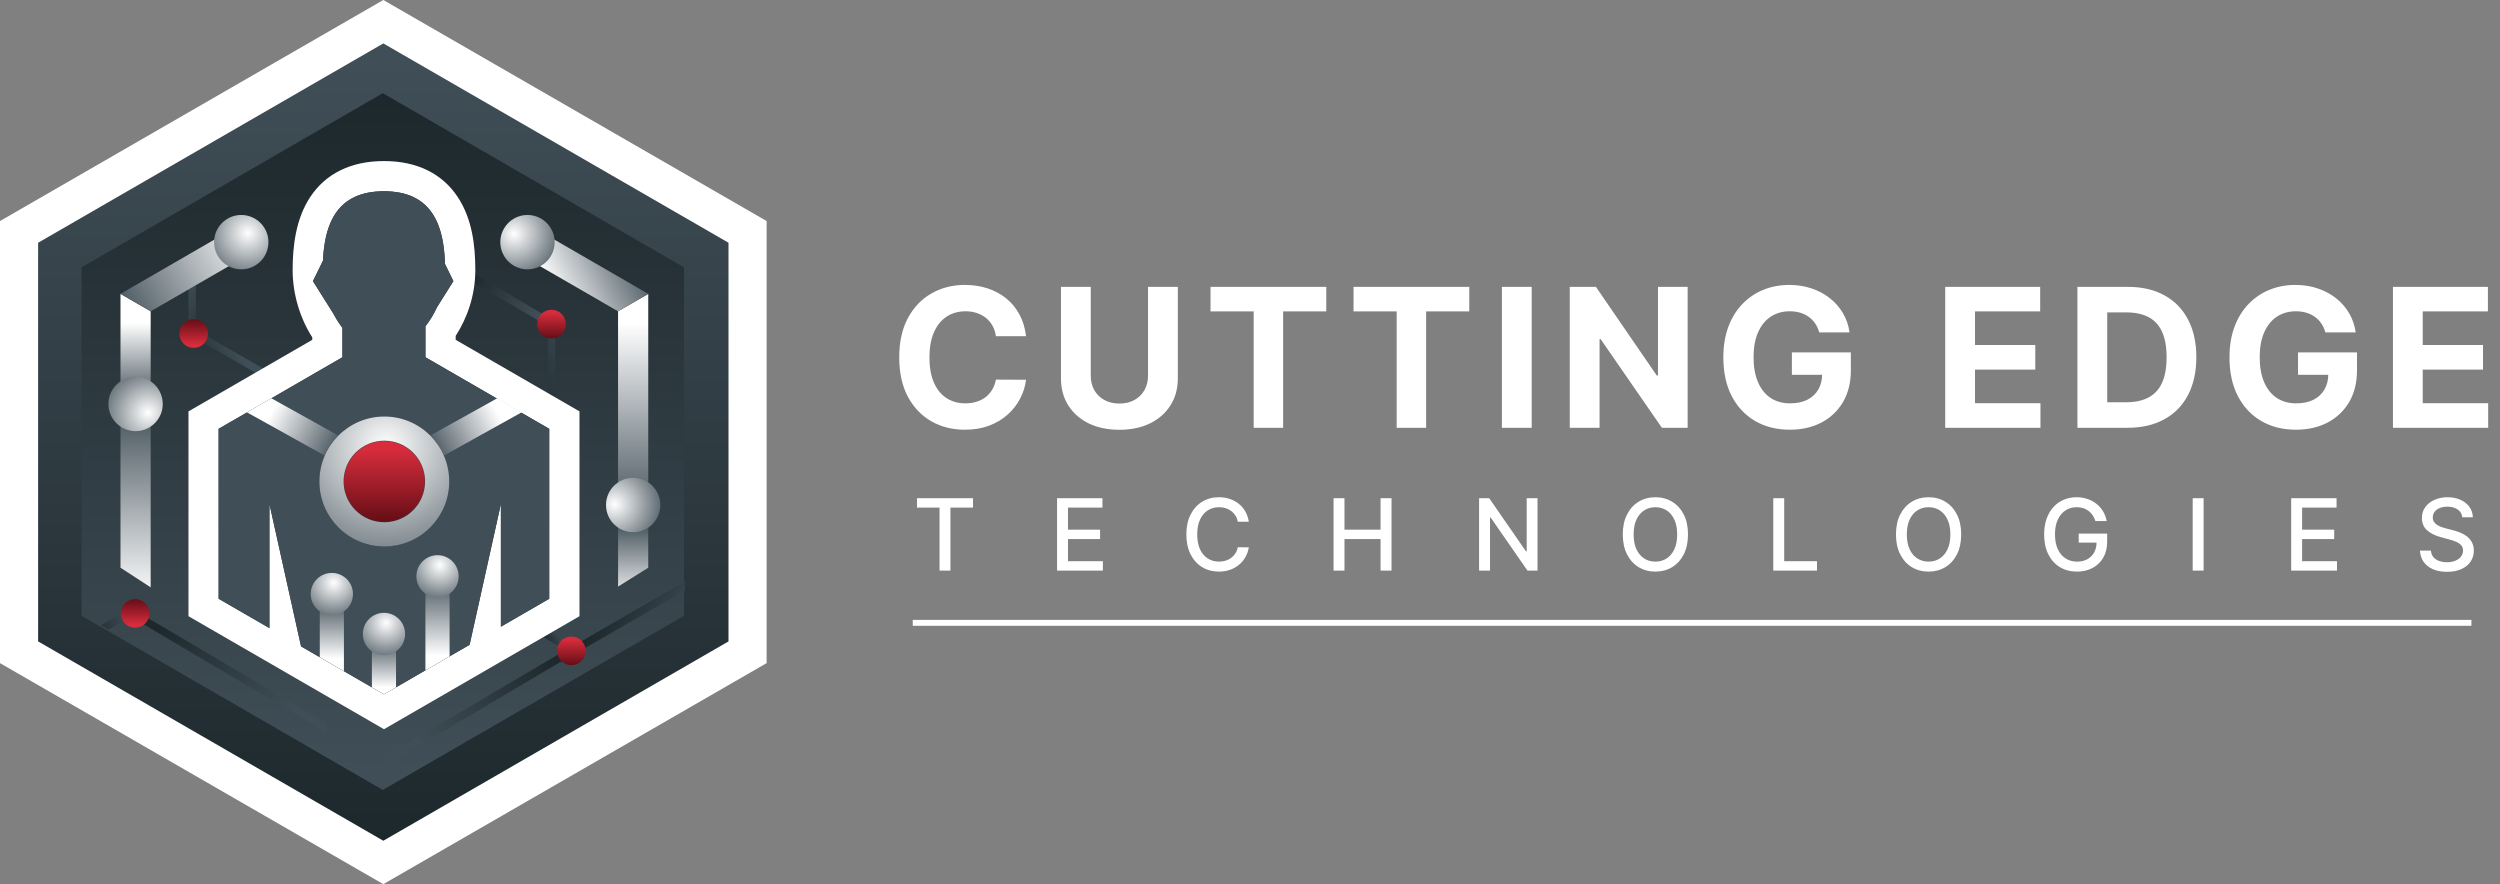 <svg width="2361" height="835" viewBox="0 0 2361 835" fill="none" xmlns="http://www.w3.org/2000/svg">
<rect x="0" y="0" width="2361" height="835" fill="#808080" stroke="none"/>
<path d="M866.006 479.402V470.523H918.915V479.402H897.585V538.887H887.303V479.402H866.006ZM998.286 538.887V470.523H1041.15V479.402H1008.6V500.232H1038.91V509.078H1008.6V530.007H1041.55V538.887H998.286ZM1179.39 492.755H1168.97C1168.57 490.529 1167.82 488.571 1166.73 486.88C1165.64 485.188 1164.31 483.753 1162.73 482.574C1161.15 481.394 1159.38 480.504 1157.42 479.903C1155.49 479.302 1153.43 479.002 1151.25 479.002C1147.31 479.002 1143.78 479.992 1140.66 481.973C1137.57 483.953 1135.12 486.857 1133.32 490.685C1131.54 494.513 1130.65 499.186 1130.65 504.705C1130.65 510.268 1131.54 514.964 1133.32 518.792C1135.12 522.619 1137.58 525.512 1140.7 527.471C1143.81 529.429 1147.32 530.408 1151.21 530.408C1153.37 530.408 1155.42 530.119 1157.35 529.54C1159.31 528.939 1161.08 528.06 1162.66 526.903C1164.24 525.746 1165.58 524.333 1166.67 522.664C1167.78 520.972 1168.55 519.036 1168.97 516.855L1179.39 516.889C1178.83 520.249 1177.75 523.342 1176.15 526.169C1174.57 528.973 1172.53 531.398 1170.04 533.446C1167.57 535.471 1164.74 537.04 1161.56 538.152C1158.38 539.265 1154.91 539.821 1151.15 539.821C1145.23 539.821 1139.95 538.419 1135.32 535.615C1130.69 532.789 1127.04 528.75 1124.37 523.498C1121.73 518.246 1120.4 511.982 1120.4 504.705C1120.4 497.406 1121.74 491.141 1124.41 485.912C1127.08 480.66 1130.73 476.632 1135.36 473.828C1139.99 471.002 1145.25 469.588 1151.15 469.588C1154.77 469.588 1158.16 470.111 1161.29 471.157C1164.45 472.181 1167.29 473.694 1169.81 475.697C1172.32 477.678 1174.4 480.103 1176.05 482.974C1177.69 485.823 1178.81 489.083 1179.39 492.755ZM1259.41 538.887V470.523H1269.72V500.232H1303.8V470.523H1314.15V538.887H1303.8V509.078H1269.72V538.887H1259.41ZM1452.03 470.523V538.887H1442.55L1407.8 488.749H1407.17V538.887H1396.85V470.523H1406.4L1441.18 520.728H1441.82V470.523H1452.03ZM1594.14 504.705C1594.14 512.004 1592.81 518.28 1590.14 523.532C1587.47 528.761 1583.81 532.789 1579.15 535.615C1574.53 538.419 1569.26 539.821 1563.37 539.821C1557.45 539.821 1552.16 538.419 1547.51 535.615C1542.88 532.789 1539.23 528.75 1536.56 523.498C1533.89 518.246 1532.56 511.982 1532.56 504.705C1532.56 497.406 1533.89 491.141 1536.56 485.912C1539.23 480.66 1542.88 476.632 1547.51 473.828C1552.16 471.002 1557.45 469.588 1563.37 469.588C1569.26 469.588 1574.53 471.002 1579.15 473.828C1583.81 476.632 1587.47 480.66 1590.14 485.912C1592.81 491.141 1594.14 497.406 1594.14 504.705ZM1583.93 504.705C1583.93 499.141 1583.03 494.457 1581.22 490.652C1579.44 486.824 1577 483.931 1573.88 481.973C1570.79 479.992 1567.28 479.002 1563.37 479.002C1559.43 479.002 1555.91 479.992 1552.82 481.973C1549.72 483.931 1547.28 486.824 1545.47 490.652C1543.69 494.457 1542.8 499.141 1542.8 504.705C1542.8 510.268 1543.69 514.964 1545.47 518.792C1547.28 522.597 1549.72 525.49 1552.82 527.471C1555.91 529.429 1559.43 530.408 1563.37 530.408C1567.28 530.408 1570.79 529.429 1573.88 527.471C1577 525.49 1579.44 522.597 1581.22 518.792C1583.03 514.964 1583.93 510.268 1583.93 504.705ZM1674.68 538.887V470.523H1685V530.007H1715.97V538.887H1674.68ZM1852.14 504.705C1852.14 512.004 1850.81 518.28 1848.14 523.532C1845.47 528.761 1841.81 532.789 1837.16 535.615C1832.53 538.419 1827.26 539.821 1821.37 539.821C1815.45 539.821 1810.16 538.419 1805.51 535.615C1800.88 532.789 1797.23 528.75 1794.56 523.498C1791.89 518.246 1790.56 511.982 1790.56 504.705C1790.56 497.406 1791.89 491.141 1794.56 485.912C1797.23 480.66 1800.88 476.632 1805.51 473.828C1810.16 471.002 1815.45 469.588 1821.37 469.588C1827.26 469.588 1832.53 471.002 1837.16 473.828C1841.81 476.632 1845.47 480.66 1848.14 485.912C1850.81 491.141 1852.14 497.406 1852.14 504.705ZM1841.93 504.705C1841.93 499.141 1841.03 494.457 1839.22 490.652C1837.44 486.824 1835 483.931 1831.88 481.973C1828.79 479.992 1825.28 479.002 1821.37 479.002C1817.43 479.002 1813.91 479.992 1810.82 481.973C1807.72 483.931 1805.28 486.824 1803.47 490.652C1801.69 494.457 1800.8 499.141 1800.8 504.705C1800.8 510.268 1801.69 514.964 1803.47 518.792C1805.28 522.597 1807.72 525.49 1810.82 527.471C1813.91 529.429 1817.43 530.408 1821.37 530.408C1825.28 530.408 1828.79 529.429 1831.88 527.471C1835 525.49 1837.44 522.597 1839.22 518.792C1841.03 514.964 1841.93 510.268 1841.93 504.705ZM1978.95 492.12C1978.3 490.095 1977.44 488.282 1976.34 486.679C1975.28 485.055 1974 483.675 1972.51 482.54C1971.02 481.383 1969.31 480.504 1967.4 479.903C1965.51 479.302 1963.43 479.002 1961.16 479.002C1957.31 479.002 1953.84 479.992 1950.74 481.973C1947.65 483.953 1945.2 486.857 1943.4 490.685C1941.62 494.49 1940.73 499.153 1940.73 504.672C1940.73 510.213 1941.63 514.897 1943.43 518.725C1945.23 522.552 1947.7 525.457 1950.84 527.437C1953.98 529.418 1957.55 530.408 1961.56 530.408C1965.27 530.408 1968.51 529.651 1971.27 528.138C1974.05 526.625 1976.2 524.489 1977.71 521.729C1979.25 518.947 1980.02 515.676 1980.02 511.915L1982.69 512.416H1963.13V503.904H1990V511.681C1990 517.423 1988.77 522.408 1986.33 526.636C1983.9 530.842 1980.54 534.091 1976.24 536.383C1971.97 538.675 1967.08 539.821 1961.56 539.821C1955.37 539.821 1949.94 538.397 1945.27 535.549C1940.62 532.7 1936.99 528.661 1934.39 523.431C1931.78 518.18 1930.48 511.949 1930.48 504.738C1930.48 499.286 1931.24 494.39 1932.75 490.051C1934.26 485.711 1936.39 482.028 1939.13 479.002C1941.88 475.953 1945.12 473.627 1948.84 472.025C1952.58 470.401 1956.66 469.588 1961.09 469.588C1964.78 469.588 1968.22 470.134 1971.4 471.224C1974.61 472.315 1977.46 473.861 1979.95 475.864C1982.46 477.867 1984.55 480.248 1986.19 483.007C1987.84 485.745 1988.95 488.782 1989.53 492.12H1978.95ZM2081.09 470.523V538.887H2070.77V470.523H2081.09ZM2163.79 538.887V470.523H2206.65V479.402H2174.1V500.232H2204.41V509.078H2174.1V530.007H2207.05V538.887H2163.79ZM2325.39 488.482C2325.04 485.322 2323.57 482.874 2320.99 481.138C2318.4 479.38 2315.16 478.501 2311.24 478.501C2308.43 478.501 2306.01 478.946 2303.96 479.836C2301.91 480.704 2300.32 481.906 2299.19 483.441C2298.08 484.955 2297.52 486.679 2297.52 488.615C2297.52 490.24 2297.9 491.642 2298.65 492.821C2299.43 494.001 2300.45 494.991 2301.69 495.792C2302.96 496.571 2304.32 497.228 2305.76 497.762C2307.21 498.274 2308.6 498.696 2309.94 499.03L2316.61 500.766C2318.79 501.3 2321.03 502.023 2323.32 502.936C2325.61 503.848 2327.74 505.05 2329.7 506.541C2331.66 508.032 2333.24 509.879 2334.44 512.082C2335.66 514.285 2336.27 516.922 2336.27 519.993C2336.27 523.865 2335.27 527.304 2333.27 530.308C2331.29 533.312 2328.41 535.682 2324.62 537.418C2320.86 539.154 2316.31 540.022 2310.97 540.022C2305.85 540.022 2301.42 539.209 2297.69 537.585C2293.95 535.96 2291.02 533.657 2288.91 530.675C2286.79 527.671 2285.62 524.11 2285.4 519.993H2295.75C2295.95 522.463 2296.75 524.522 2298.15 526.169C2299.58 527.793 2301.39 529.006 2303.59 529.807C2305.82 530.586 2308.26 530.975 2310.9 530.975C2313.82 530.975 2316.41 530.519 2318.68 529.607C2320.97 528.672 2322.78 527.382 2324.09 525.735C2325.4 524.066 2326.06 522.118 2326.06 519.893C2326.06 517.868 2325.48 516.21 2324.32 514.919C2323.19 513.629 2321.64 512.56 2319.68 511.715C2317.75 510.869 2315.56 510.124 2313.11 509.478L2305.03 507.275C2299.56 505.784 2295.22 503.592 2292.01 500.699C2288.83 497.806 2287.24 493.979 2287.24 489.216C2287.24 485.277 2288.31 481.839 2290.44 478.902C2292.58 475.964 2295.47 473.683 2299.12 472.059C2302.77 470.412 2306.89 469.588 2311.47 469.588C2316.1 469.588 2320.18 470.401 2323.72 472.025C2327.28 473.65 2330.09 475.886 2332.13 478.735C2334.18 481.561 2335.25 484.81 2335.34 488.482H2325.39Z" fill="white"/>
<line x1="862" y1="588.215" x2="2334" y2="588.215" stroke="white" stroke-width="5.569"/>
<path d="M968.997 317.504H940.533C940.013 313.821 938.952 310.55 937.349 307.691C935.746 304.788 933.688 302.319 931.175 300.283C928.662 298.246 925.76 296.687 922.467 295.604C919.218 294.521 915.687 293.979 911.874 293.979C904.986 293.979 898.985 295.69 893.873 299.113C888.761 302.492 884.797 307.431 881.981 313.93C879.165 320.385 877.757 328.227 877.757 337.455C877.757 346.942 879.165 354.914 881.981 361.369C884.84 367.825 888.826 372.699 893.938 375.991C899.05 379.284 904.964 380.93 911.679 380.93C915.449 380.93 918.936 380.432 922.142 379.435C925.391 378.439 928.272 376.988 930.785 375.081C933.298 373.132 935.377 370.771 937.024 367.998C938.713 365.225 939.883 362.062 940.533 358.51L968.997 358.64C968.26 364.749 966.419 370.641 963.473 376.316C960.57 381.948 956.65 386.995 951.711 391.458C946.815 395.877 940.966 399.386 934.164 401.985C927.406 404.542 919.759 405.82 911.224 405.82C899.354 405.82 888.739 403.134 879.381 397.761C870.067 392.389 862.702 384.613 857.286 374.431C851.914 364.25 849.228 351.925 849.228 337.455C849.228 322.941 851.957 310.594 857.416 300.413C862.875 290.232 870.283 282.477 879.641 277.148C888.999 271.776 899.527 269.089 911.224 269.089C918.936 269.089 926.085 270.173 932.67 272.339C939.298 274.505 945.169 277.668 950.281 281.827C955.393 285.942 959.552 290.99 962.758 296.968C966.007 302.947 968.087 309.792 968.997 317.504ZM1084.19 270.909H1112.33V357.34C1112.33 367.045 1110.01 375.536 1105.38 382.815C1100.78 390.093 1094.35 395.768 1086.08 399.841C1077.8 403.87 1068.16 405.885 1057.16 405.885C1046.11 405.885 1036.45 403.87 1028.17 399.841C1019.9 395.768 1013.47 390.093 1008.87 382.815C1004.28 375.536 1001.98 367.045 1001.98 357.34V270.909H1030.12V354.936C1030.12 360.005 1031.23 364.51 1033.44 368.453C1035.69 372.395 1038.85 375.493 1042.93 377.746C1047 379.999 1051.74 381.125 1057.16 381.125C1062.62 381.125 1067.36 379.999 1071.39 377.746C1075.46 375.493 1078.6 372.395 1080.81 368.453C1083.07 364.51 1084.19 360.005 1084.19 354.936V270.909ZM1143.22 294.109V270.909H1252.53V294.109H1211.78V404H1183.97V294.109H1143.22ZM1278.27 294.109V270.909H1387.58V294.109H1346.83V404H1319.02V294.109H1278.27ZM1446.53 270.909V404H1418.39V270.909H1446.53ZM1593.81 270.909V404H1569.5L1511.6 320.233H1510.63V404H1482.49V270.909H1507.18L1564.63 354.611H1565.8V270.909H1593.81ZM1718.12 313.93C1717.21 310.767 1715.93 307.973 1714.28 305.547C1712.64 303.077 1710.62 300.998 1708.24 299.308C1705.9 297.575 1703.22 296.254 1700.18 295.344C1697.19 294.434 1693.88 293.979 1690.24 293.979C1683.44 293.979 1677.46 295.669 1672.3 299.048C1667.19 302.427 1663.21 307.344 1660.35 313.8C1657.49 320.212 1656.06 328.053 1656.06 337.325C1656.06 346.596 1657.47 354.481 1660.28 360.979C1663.1 367.478 1667.08 372.439 1672.24 375.861C1677.39 379.24 1683.48 380.93 1690.5 380.93C1696.87 380.93 1702.31 379.804 1706.81 377.551C1711.36 375.255 1714.83 372.027 1717.21 367.868C1719.63 363.709 1720.85 358.792 1720.85 353.116L1726.57 353.961H1692.25V332.776H1747.95V349.542C1747.95 361.239 1745.48 371.29 1740.54 379.695C1735.6 388.057 1728.8 394.512 1720.13 399.061C1711.47 403.567 1701.55 405.82 1690.37 405.82C1677.89 405.82 1666.93 403.069 1657.49 397.566C1648.04 392.021 1640.68 384.158 1635.39 373.977C1630.15 363.752 1627.53 351.621 1627.53 337.585C1627.53 326.797 1629.09 317.179 1632.21 308.731C1635.37 300.239 1639.79 293.048 1645.46 287.156C1651.14 281.263 1657.75 276.779 1665.29 273.703C1672.82 270.627 1680.99 269.089 1689.78 269.089C1697.32 269.089 1704.34 270.194 1710.84 272.404C1717.34 274.57 1723.1 277.646 1728.13 281.632C1733.2 285.618 1737.33 290.361 1740.54 295.864C1743.74 301.322 1745.8 307.344 1746.71 313.93H1718.12ZM1837.06 404V270.909H1926.74V294.109H1865.2V325.822H1922.12V349.022H1865.2V380.8H1927V404H1837.06ZM2009.1 404H1961.92V270.909H2009.49C2022.88 270.909 2034.4 273.574 2044.06 278.902C2053.72 284.188 2061.15 291.791 2066.35 301.712C2071.59 311.634 2074.22 323.504 2074.22 337.325C2074.22 351.188 2071.59 363.102 2066.35 373.067C2061.15 383.031 2053.68 390.678 2043.93 396.007C2034.23 401.336 2022.62 404 2009.1 404ZM1990.06 379.89H2007.93C2016.25 379.89 2023.24 378.417 2028.92 375.471C2034.64 372.482 2038.93 367.868 2041.79 361.629C2044.69 355.347 2046.14 347.246 2046.14 337.325C2046.14 327.49 2044.69 319.453 2041.79 313.215C2038.93 306.976 2034.66 302.384 2028.99 299.438C2023.31 296.492 2016.31 295.019 2007.99 295.019H1990.06V379.89ZM2196.12 313.93C2195.21 310.767 2193.93 307.973 2192.29 305.547C2190.64 303.077 2188.63 300.998 2186.24 299.308C2183.9 297.575 2181.22 296.254 2178.18 295.344C2175.19 294.434 2171.88 293.979 2168.24 293.979C2161.44 293.979 2155.46 295.669 2150.31 299.048C2145.19 302.427 2141.21 307.344 2138.35 313.8C2135.49 320.212 2134.06 328.053 2134.06 337.325C2134.06 346.596 2135.47 354.481 2138.28 360.979C2141.1 367.478 2145.08 372.439 2150.24 375.861C2155.4 379.24 2161.48 380.93 2168.5 380.93C2174.87 380.93 2180.31 379.804 2184.81 377.551C2189.36 375.255 2192.83 372.027 2195.21 367.868C2197.64 363.709 2198.85 358.792 2198.85 353.116L2204.57 353.961H2170.26V332.776H2225.95V349.542C2225.95 361.239 2223.48 371.29 2218.54 379.695C2213.6 388.057 2206.8 394.512 2198.13 399.061C2189.47 403.567 2179.55 405.82 2168.37 405.82C2155.89 405.82 2144.93 403.069 2135.49 397.566C2126.04 392.021 2118.68 384.158 2113.39 373.977C2108.15 363.752 2105.53 351.621 2105.53 337.585C2105.53 326.797 2107.09 317.179 2110.21 308.731C2113.37 300.239 2117.79 293.048 2123.47 287.156C2129.14 281.263 2135.75 276.779 2143.29 273.703C2150.83 270.627 2158.99 269.089 2167.79 269.089C2175.32 269.089 2182.34 270.194 2188.84 272.404C2195.34 274.57 2201.1 277.646 2206.13 281.632C2211.2 285.618 2215.33 290.361 2218.54 295.864C2221.75 301.322 2223.8 307.344 2224.71 313.93H2196.12ZM2259.9 404V270.909H2349.58V294.109H2288.03V325.822H2344.96V349.022H2288.03V380.8H2349.84V404H2259.9Z" fill="white"/>
<path d="M362 0L724 208.75V626.25L362 835L0 626.25V208.75L362 0Z" fill="white"/>
<path d="M361.55 89L646.1 253.09V581.27L361.55 745.36L77 581.27V253.09L361.55 89Z" fill="url(#paint0_linear_53_195)"/>
<path d="M362 41L688 229.25V605.75L362 794L36 605.75V229.25L362 41Z" fill="url(#paint1_linear_53_195)"/>
<path d="M361.5 88L646 252.5V581.5L361.5 746L77 581.5V252.5L361.5 88Z" fill="url(#paint2_linear_53_195)"/>
<path fill-rule="evenodd" clip-rule="evenodd" d="M196.15 317.98L248.29 347.87L241.14 352L192.81 324.28L181.18 317.61L177.95 315.77L173.32 313.11L176.87 306.92L177.95 307.55L185.07 311.63L196.15 317.98Z" fill="url(#paint3_linear_53_195)"/>
<path fill-rule="evenodd" clip-rule="evenodd" d="M185.079 316.44V269.27L177.949 273.39V318.57L185.079 316.44Z" fill="url(#paint4_linear_53_195)"/>
<path d="M196.48 315.01C196.48 307.52 190.42 301.46 182.94 301.46C175.46 301.46 169.39 307.53 169.39 315.01C169.39 322.49 175.45 328.56 182.94 328.56C190.43 328.56 196.48 322.49 196.48 315.01Z" fill="url(#paint5_linear_53_195)"/>
<path fill-rule="evenodd" clip-rule="evenodd" d="M647 549.03V557.6L552.85 611.79L530.47 624.67L528.76 625.65L528.67 625.49L525.21 619.47L526.66 618.63L534.61 614.03L540.71 610.5L541.73 609.91L549.52 605.42L647 549.03Z" fill="url(#paint6_linear_53_195)"/>
<path fill-rule="evenodd" clip-rule="evenodd" d="M364.45 722.57L544.09 616.38L540.55 610.19L364.45 714.01V722.57Z" fill="url(#paint7_linear_53_195)"/>
<path fill-rule="evenodd" clip-rule="evenodd" d="M543.281 610.8L543.271 610.83L542.831 611.58L542.631 611.93L542.081 612.89L539.721 616.98L536.861 615.34L536.151 614.92L534.611 614.03L534.311 613.87L529.761 611.24L528.981 610.8L527.021 609.67L523.481 607.62L513.141 601.67L520.271 597.54L527.181 601.53L531.351 603.93L536.111 606.68L536.821 607.08L541.731 609.91L541.951 610.04L543.281 610.8Z" fill="url(#paint8_linear_53_195)"/>
<path d="M526.07 614.67C526.07 622.16 532.13 628.22 539.61 628.22C547.09 628.22 553.15 622.15 553.15 614.67C553.15 607.19 547.09 601.12 539.61 601.12C532.13 601.12 526.07 607.19 526.07 614.67Z" fill="url(#paint9_linear_53_195)"/>
<path fill-rule="evenodd" clip-rule="evenodd" d="M308.4 691.73L116.3 578.17L119.84 571.98L308.4 683.16V691.72V691.73Z" fill="url(#paint10_linear_53_195)"/>
<path fill-rule="evenodd" clip-rule="evenodd" d="M102.39 594.63L135.53 575.23L131.97 569.05L95.26 590.35L102.39 594.63Z" fill="url(#paint11_linear_53_195)"/>
<path d="M114.04 579.29C114.04 571.81 120.1 565.74 127.58 565.74C135.06 565.74 141.12 571.81 141.12 579.29C141.12 586.77 135.06 592.84 127.58 592.84C120.1 592.84 114.04 586.77 114.04 579.29Z" fill="url(#paint12_linear_53_195)"/>
<path fill-rule="evenodd" clip-rule="evenodd" d="M447.84 258.4L527.61 305.51L524.04 311.68L446.39 266.69L447.84 258.4Z" fill="url(#paint13_linear_53_195)"/>
<path fill-rule="evenodd" clip-rule="evenodd" d="M524.4 302.89V375.32L517.27 371.2V302.89H524.4Z" fill="url(#paint14_linear_53_195)"/>
<path d="M507.27 306.07C507.27 313.55 513.33 319.62 520.82 319.62C528.31 319.62 534.36 313.55 534.36 306.07C534.36 298.59 528.3 292.52 520.82 292.52C513.34 292.52 507.27 298.59 507.27 306.07Z" fill="url(#paint15_linear_53_195)"/>
<path fill-rule="evenodd" clip-rule="evenodd" d="M142.3 294L113.79 277.53V536.15L142.3 554.7V294Z" fill="url(#paint16_linear_53_195)"/>
<path fill-rule="evenodd" clip-rule="evenodd" d="M142.3 294L249.94 231.78L235.68 207.07L113.78 277.53L142.29 294H142.3Z" fill="url(#paint17_linear_53_195)"/>
<path fill-rule="evenodd" clip-rule="evenodd" d="M583.7 294L612.21 277.53V536.15L583.7 553.98V294Z" fill="url(#paint18_linear_53_195)"/>
<path fill-rule="evenodd" clip-rule="evenodd" d="M583.7 294L476.06 231.78L490.32 207.07L612.22 277.53L583.71 294H583.7Z" fill="url(#paint19_linear_53_195)"/>
<path d="M597.96 451.25C612.13 451.25 623.62 462.75 623.62 476.93C623.62 491.11 612.13 502.61 597.96 502.61C583.79 502.61 572.3 491.11 572.3 476.93C572.3 462.75 583.79 451.25 597.96 451.25Z" fill="url(#paint20_radial_53_195)"/>
<path d="M511.31 206.64C523.48 213.91 527.46 229.67 520.2 241.85C512.94 254.03 497.18 258.01 485.01 250.75C472.84 243.48 468.86 227.72 476.12 215.54C483.38 203.36 499.14 199.38 511.31 206.64Z" fill="url(#paint21_radial_53_195)"/>
<path d="M249.89 215.54C257.15 227.72 253.17 243.48 241 250.75C228.83 258.02 213.07 254.03 205.81 241.85C198.55 229.67 202.53 213.91 214.7 206.64C226.87 199.37 242.62 203.36 249.89 215.54Z" fill="url(#paint22_radial_53_195)"/>
<path d="M128.05 407.17C113.88 407.17 102.39 395.67 102.39 381.49C102.39 367.31 113.88 355.81 128.05 355.81C142.22 355.81 153.71 367.31 153.71 381.49C153.71 395.67 142.22 407.17 128.05 407.17Z" fill="url(#paint23_radial_53_195)"/>
<path d="M430.34 320.93V317.23C441.38 300.14 448.88 278.68 448.88 255.11C448.88 231.54 445.84 206.76 432.45 186.32C417.47 163.47 393.12 152.1 362.62 152.1C332.12 152.1 307.78 163.47 292.8 186.32C279.41 206.76 276.37 232.29 276.37 255.11C276.37 277.93 283.55 300.97 294.91 318.59V320.93L178 388.51V581.95L362.63 688.67L547.26 581.95V388.51L430.36 320.93H430.34ZM518.7 565.47L473.04 591.86V475.98L443.51 608.93L362.61 655.69L362.59 655.71L284.32 610.47L254.46 475.98V593.2L206.47 565.47V404.97L323.38 337.39V309.48C323.38 309.48 323.35 309.45 323.33 309.42L323.36 309.73L322.42 308.24C322.12 307.84 321.83 307.42 321.53 307.01C321.44 306.87 321.33 306.73 321.24 306.61C320.65 305.8 320.08 304.98 319.53 304.14C319.47 304.06 319.4 303.97 319.35 303.87C318.76 302.98 318.18 302.07 317.62 301.14C317.61 301.12 317.61 301.11 317.6 301.08C316.57 299.39 315.59 297.67 314.66 295.88L295.57 265.51L305.04 246.16C306.24 219.76 313.15 198.34 331.56 187.77C331.61 187.75 331.64 187.72 331.69 187.7C332.51 187.24 333.35 186.79 334.22 186.37C334.34 186.31 334.45 186.25 334.57 186.21C335.37 185.82 336.19 185.45 337.04 185.1C337.2 185.03 337.38 184.96 337.55 184.89C338.35 184.58 339.17 184.28 340.01 183.99C340.23 183.92 340.44 183.84 340.66 183.77C341.48 183.5 342.31 183.26 343.16 183.03C343.41 182.96 343.67 182.88 343.92 182.82C344.75 182.6 345.61 182.4 346.47 182.22C346.76 182.15 347.04 182.09 347.33 182.03C348.2 181.86 349.09 181.71 349.99 181.57C350.29 181.51 350.59 181.47 350.89 181.42C351.81 181.29 352.76 181.18 353.72 181.07C354.02 181.05 354.32 181 354.62 180.98C355.65 180.89 356.71 180.82 357.78 180.76C358.03 180.75 358.28 180.73 358.53 180.71C359.85 180.65 361.2 180.62 362.59 180.62H362.61C362.9 180.62 363.18 180.63 363.47 180.63C364.54 180.64 365.62 180.66 366.66 180.71C367.4 180.73 368.12 180.8 368.84 180.85C369.39 180.88 369.96 180.92 370.5 180.97C371.32 181.05 372.11 181.14 372.89 181.25C373.32 181.3 373.76 181.34 374.18 181.4C375.01 181.52 375.82 181.67 376.62 181.8C376.97 181.87 377.32 181.92 377.67 181.99C378.51 182.15 379.32 182.35 380.13 182.53C380.41 182.6 380.71 182.67 381 182.74C381.83 182.95 382.63 183.19 383.44 183.42C383.67 183.5 383.91 183.56 384.14 183.64C384.96 183.89 385.77 184.18 386.56 184.47C386.74 184.54 386.94 184.61 387.13 184.68C387.94 185 388.74 185.34 389.52 185.69C389.66 185.75 389.8 185.82 389.94 185.88C390.75 186.25 391.53 186.64 392.31 187.06L392.59 187.2C393.4 187.64 394.18 188.09 394.95 188.56C395 188.58 395.03 188.62 395.08 188.64C413.1 199.93 419.48 222.19 420.24 249.31L420.29 249.39L428.18 265.51L412.75 290.04L412.62 290.25C409.64 296.82 405.95 302.84 401.79 308.14V337.39L518.7 404.97V565.47Z" fill="white"/>
<path d="M401.78 337.4V308.15C405.94 302.85 409.63 296.83 412.61 290.26L412.74 290.05L428.17 265.52L420.28 249.4L420.23 249.32C419.47 222.2 413.09 199.94 395.07 188.65C395.02 188.63 394.99 188.59 394.94 188.57C394.18 188.1 393.39 187.64 392.58 187.21L392.3 187.07C391.53 186.65 390.74 186.26 389.93 185.89C389.79 185.83 389.65 185.76 389.51 185.7C388.72 185.35 387.93 185.02 387.12 184.69C386.94 184.62 386.74 184.55 386.55 184.48C385.76 184.19 384.96 183.9 384.13 183.65C383.9 183.57 383.66 183.51 383.43 183.43C382.62 183.2 381.82 182.96 380.99 182.75C380.7 182.68 380.4 182.61 380.12 182.54C379.31 182.35 378.5 182.16 377.66 182C377.31 181.93 376.96 181.88 376.61 181.81C375.81 181.67 375 181.52 374.17 181.41C373.74 181.35 373.3 181.31 372.88 181.26C372.09 181.16 371.31 181.06 370.49 180.98C369.95 180.93 369.38 180.9 368.83 180.86C368.1 180.81 367.39 180.74 366.65 180.72C365.61 180.67 364.53 180.65 363.46 180.64C363.17 180.64 362.89 180.63 362.6 180.63H362.58C361.19 180.63 359.84 180.66 358.52 180.72C358.27 180.73 358.02 180.75 357.77 180.77C356.71 180.83 355.64 180.9 354.61 180.99C354.31 181.01 354.01 181.06 353.71 181.08C352.75 181.18 351.8 181.3 350.88 181.43C350.58 181.48 350.28 181.52 349.98 181.58C349.08 181.72 348.19 181.87 347.32 182.04C347.03 182.1 346.75 182.16 346.46 182.23C345.59 182.42 344.74 182.61 343.91 182.83C343.66 182.89 343.4 182.97 343.15 183.04C342.31 183.27 341.47 183.51 340.65 183.78C340.43 183.85 340.22 183.93 340 184C339.16 184.29 338.34 184.59 337.54 184.9C337.37 184.97 337.19 185.04 337.03 185.11C336.17 185.46 335.35 185.83 334.56 186.22C334.44 186.27 334.33 186.32 334.21 186.38C333.34 186.8 332.5 187.25 331.68 187.71C331.63 187.73 331.6 187.76 331.55 187.78C313.14 198.35 306.23 219.77 305.03 246.17L295.56 265.52L314.65 295.89C315.57 297.68 316.56 299.41 317.59 301.09C317.6 301.11 317.6 301.12 317.61 301.15C318.18 302.08 318.75 302.99 319.34 303.88C319.4 303.97 319.47 304.07 319.52 304.15C320.07 304.99 320.64 305.82 321.23 306.62C321.32 306.75 321.43 306.89 321.52 307.02C321.82 307.42 322.11 307.84 322.41 308.25L323.35 309.74L323.32 309.43C323.32 309.43 323.34 309.46 323.37 309.49V337.4L206.46 404.98V565.48L254.45 593.21V475.99L284.31 610.48L362.58 655.72L362.6 655.7L443.5 608.94L473.03 475.99V591.87L518.69 565.48V404.98L401.78 337.4ZM362.96 516.05C329.1 516.05 301.65 488.58 301.65 454.7C301.65 420.82 329.1 393.36 362.96 393.36C396.82 393.36 424.26 420.83 424.26 454.7C424.26 488.57 396.81 516.05 362.96 516.05Z" fill="#404E57"/>
<path fill-rule="evenodd" clip-rule="evenodd" d="M319.42 411.25C314 416.65 309.58 423.06 306.49 430.17L233.16 389.39L256.18 376.09L319.42 411.25Z" fill="url(#paint24_linear_53_195)"/>
<path fill-rule="evenodd" clip-rule="evenodd" d="M406.41 411.25C411.83 416.65 416.25 423.06 419.34 430.17L492.67 389.39L469.65 376.09L406.41 411.25Z" fill="url(#paint25_linear_53_195)"/>
<path d="M401.121 454.7C401.121 475.79 384.041 492.89 362.961 492.89C341.881 492.89 324.801 475.79 324.801 454.7C324.801 433.61 341.881 416.52 362.961 416.52C384.041 416.52 401.121 433.62 401.121 454.7Z" fill="url(#paint26_linear_53_195)"/>
<path d="M362.96 393.35C329.1 393.35 301.65 420.81 301.65 454.7C301.65 488.59 329.1 516.05 362.96 516.05C396.82 516.05 424.26 488.58 424.26 454.7C424.26 420.82 396.81 393.35 362.96 393.35ZM362.96 493.22C341.7 493.22 324.47 475.97 324.47 454.7C324.47 433.43 341.7 416.18 362.96 416.18C384.22 416.18 401.45 433.43 401.45 454.7C401.45 475.97 384.22 493.22 362.96 493.22Z" fill="url(#paint27_radial_53_195)"/>
<path fill-rule="evenodd" clip-rule="evenodd" d="M324.799 566.14V633.85H324.739L301.989 620.7V566.14H324.799Z" fill="url(#paint28_linear_53_195)"/>
<path d="M333.35 561.02C333.35 572.05 324.41 580.99 313.39 580.99C302.37 580.99 293.43 572.05 293.43 561.02C293.43 549.99 302.37 541.05 313.39 541.05C324.41 541.05 333.35 549.99 333.35 561.02Z" fill="url(#paint29_radial_53_195)"/>
<path fill-rule="evenodd" clip-rule="evenodd" d="M424.59 544.279V619.889L401.77 633.089V544.279H424.59Z" fill="url(#paint30_linear_53_195)"/>
<path d="M433.14 544.28C433.14 555.31 424.2 564.25 413.18 564.25C402.16 564.25 393.22 555.31 393.22 544.28C393.22 533.25 402.16 524.31 413.18 524.31C424.2 524.31 433.14 533.25 433.14 544.28Z" fill="url(#paint31_radial_53_195)"/>
<path fill-rule="evenodd" clip-rule="evenodd" d="M374.019 599.989V649.129L362.619 655.719H362.569L351.209 649.149V599.989H374.019Z" fill="url(#paint32_linear_53_195)"/>
<path d="M382.58 598.72C382.58 609.75 373.64 618.69 362.62 618.69C351.6 618.69 342.66 609.75 342.66 598.72C342.66 587.69 351.6 578.75 362.62 578.75C373.64 578.75 382.58 587.69 382.58 598.72Z" fill="url(#paint33_radial_53_195)"/>
<defs>
<linearGradient id="paint0_linear_53_195" x1="361.55" y1="727.4" x2="361.55" y2="94.32" gradientUnits="userSpaceOnUse">
<stop stop-color="#404E57"/>
<stop offset="1" stop-color="#1D282C"/>
</linearGradient>
<linearGradient id="paint1_linear_53_195" x1="362" y1="57.106" x2="362" y2="796.309" gradientUnits="userSpaceOnUse">
<stop stop-color="#404E57"/>
<stop offset="1" stop-color="#1D282C"/>
</linearGradient>
<linearGradient id="paint2_linear_53_195" x1="361.5" y1="727.995" x2="361.5" y2="93.333" gradientUnits="userSpaceOnUse">
<stop stop-color="#404E57"/>
<stop offset="1" stop-color="#1D282C"/>
</linearGradient>
<linearGradient id="paint3_linear_53_195" x1="221.18" y1="322.57" x2="177.62" y2="347.24" gradientUnits="userSpaceOnUse">
<stop stop-color="#404E57"/>
<stop offset="1" stop-color="#1D282C"/>
</linearGradient>
<linearGradient id="paint4_linear_53_195" x1="211.559" y1="316.51" x2="163.699" y2="280.53" gradientUnits="userSpaceOnUse">
<stop stop-color="#1D282C"/>
<stop offset="1" stop-color="#404E57"/>
</linearGradient>
<linearGradient id="paint5_linear_53_195" x1="182.94" y1="325.88" x2="182.94" y2="301.45" gradientUnits="userSpaceOnUse">
<stop stop-color="#D82C3C"/>
<stop offset="1" stop-color="#640E16"/>
</linearGradient>
<linearGradient id="paint6_linear_53_195" x1="569.85" y1="577.13" x2="640.26" y2="617.01" gradientUnits="userSpaceOnUse">
<stop stop-color="#1D282C"/>
<stop offset="1" stop-color="#404E57"/>
</linearGradient>
<linearGradient id="paint7_linear_53_195" x1="526.45" y1="624.49" x2="393.98" y2="699.52" gradientUnits="userSpaceOnUse">
<stop stop-color="#1D282C"/>
<stop offset="0.999" stop-color="#404E57"/>
</linearGradient>
<linearGradient id="paint8_linear_53_195" x1="534.111" y1="604.89" x2="519.401" y2="613.37" gradientUnits="userSpaceOnUse">
<stop stop-color="#404E57"/>
<stop offset="1" stop-color="#1D282C"/>
</linearGradient>
<linearGradient id="paint9_linear_53_195" x1="539.62" y1="603.79" x2="539.62" y2="628.22" gradientUnits="userSpaceOnUse">
<stop stop-color="#D82C3C"/>
<stop offset="1" stop-color="#640E16"/>
</linearGradient>
<linearGradient id="paint10_linear_53_195" x1="146.46" y1="593.53" x2="278.94" y2="668.56" gradientUnits="userSpaceOnUse">
<stop stop-color="#1D282C"/>
<stop offset="1" stop-color="#404E57"/>
</linearGradient>
<linearGradient id="paint11_linear_53_195" x1="122.93" y1="578.52" x2="85.85" y2="599.91" gradientUnits="userSpaceOnUse">
<stop stop-color="#404E57"/>
<stop offset="1" stop-color="#1D282C"/>
</linearGradient>
<linearGradient id="paint12_linear_53_195" x1="127.58" y1="590.16" x2="127.58" y2="565.73" gradientUnits="userSpaceOnUse">
<stop stop-color="#D82C3C"/>
<stop offset="1" stop-color="#640E16"/>
</linearGradient>
<linearGradient id="paint13_linear_53_195" x1="507.52" y1="297.42" x2="444.2" y2="261.08" gradientUnits="userSpaceOnUse">
<stop stop-color="#404E57"/>
<stop offset="1" stop-color="#1D282C"/>
</linearGradient>
<linearGradient id="paint14_linear_53_195" x1="478.63" y1="359.32" x2="557.88" y2="321.35" gradientUnits="userSpaceOnUse">
<stop stop-color="#1D282C"/>
<stop offset="1" stop-color="#404E57"/>
</linearGradient>
<linearGradient id="paint15_linear_53_195" x1="520.81" y1="295.19" x2="520.81" y2="319.62" gradientUnits="userSpaceOnUse">
<stop stop-color="#D82C3C"/>
<stop offset="1" stop-color="#640E16"/>
</linearGradient>
<linearGradient id="paint16_linear_53_195" x1="128.05" y1="305.02" x2="128.05" y2="566.81" gradientUnits="userSpaceOnUse">
<stop stop-color="white"/>
<stop offset="0.29" stop-color="#404E57"/>
<stop offset="1" stop-color="white"/>
</linearGradient>
<linearGradient id="paint17_linear_53_195" x1="110.01" y1="297.62" x2="238.18" y2="220.97" gradientUnits="userSpaceOnUse">
<stop stop-color="#404E57"/>
<stop offset="1" stop-color="white"/>
</linearGradient>
<linearGradient id="paint18_linear_53_195" x1="597.96" y1="305.02" x2="597.96" y2="568.95" gradientUnits="userSpaceOnUse">
<stop stop-color="white"/>
<stop offset="0.71" stop-color="#404E57"/>
<stop offset="1" stop-color="white"/>
</linearGradient>
<linearGradient id="paint19_linear_53_195" x1="598.33" y1="219.59" x2="513.4" y2="262.44" gradientUnits="userSpaceOnUse">
<stop stop-color="#404E57"/>
<stop offset="1" stop-color="white"/>
</linearGradient>
<radialGradient id="paint20_radial_53_195" cx="0" cy="0" r="1" gradientUnits="userSpaceOnUse" gradientTransform="translate(580.514 476.241) rotate(-90) scale(52.119 52.119)">
<stop stop-color="white"/>
<stop offset="1" stop-color="#404E57"/>
</radialGradient>
<radialGradient id="paint21_radial_53_195" cx="0" cy="0" r="1" gradientUnits="userSpaceOnUse" gradientTransform="translate(485.499 220.76) rotate(-59.2) scale(52.119 52.119)">
<stop stop-color="white"/>
<stop offset="1" stop-color="#404E57"/>
</radialGradient>
<radialGradient id="paint22_radial_53_195" cx="0" cy="0" r="1" gradientUnits="userSpaceOnUse" gradientTransform="translate(234.033 220.101) rotate(-120.8) scale(52.119)">
<stop stop-color="white"/>
<stop offset="1" stop-color="#404E57"/>
</radialGradient>
<radialGradient id="paint23_radial_53_195" cx="0" cy="0" r="1" gradientUnits="userSpaceOnUse" gradientTransform="translate(139.758 389.912) rotate(90) scale(52.119 52.119)">
<stop stop-color="white"/>
<stop offset="1" stop-color="#404E57"/>
</radialGradient>
<linearGradient id="paint24_linear_53_195" x1="321.63" y1="424.35" x2="256.05" y2="389.81" gradientUnits="userSpaceOnUse">
<stop stop-color="#404E57"/>
<stop offset="1" stop-color="white"/>
</linearGradient>
<linearGradient id="paint25_linear_53_195" x1="404.21" y1="424.35" x2="469.79" y2="389.81" gradientUnits="userSpaceOnUse">
<stop stop-color="#404E57"/>
<stop offset="1" stop-color="white"/>
</linearGradient>
<linearGradient id="paint26_linear_53_195" x1="362.961" y1="424.05" x2="362.961" y2="492.88" gradientUnits="userSpaceOnUse">
<stop stop-color="#D82C3C"/>
<stop offset="1" stop-color="#640E16"/>
</linearGradient>
<radialGradient id="paint27_radial_53_195" cx="0" cy="0" r="1" gradientUnits="userSpaceOnUse" gradientTransform="translate(364.503 421.915) scale(143.956 143.956)">
<stop stop-color="white"/>
<stop offset="1" stop-color="#404E57"/>
</radialGradient>
<linearGradient id="paint28_linear_53_195" x1="313.399" y1="565.51" x2="313.399" y2="622.35" gradientUnits="userSpaceOnUse">
<stop stop-color="#404E57"/>
<stop offset="1" stop-color="white"/>
</linearGradient>
<radialGradient id="paint29_radial_53_195" cx="0" cy="0" r="1" gradientUnits="userSpaceOnUse" gradientTransform="translate(315.144 550.543) scale(40.53 40.53)">
<stop stop-color="white"/>
<stop offset="1" stop-color="#404E57"/>
</radialGradient>
<linearGradient id="paint30_linear_53_195" x1="413.18" y1="544.499" x2="413.18" y2="619.059" gradientUnits="userSpaceOnUse">
<stop stop-color="#404E57"/>
<stop offset="1" stop-color="white"/>
</linearGradient>
<radialGradient id="paint31_radial_53_195" cx="0" cy="0" r="1" gradientUnits="userSpaceOnUse" gradientTransform="translate(415.311 533.757) scale(40.53 40.53)">
<stop stop-color="white"/>
<stop offset="1" stop-color="#404E57"/>
</radialGradient>
<linearGradient id="paint32_linear_53_195" x1="362.619" y1="602.449" x2="362.619" y2="649.229" gradientUnits="userSpaceOnUse">
<stop stop-color="#404E57"/>
<stop offset="1" stop-color="white"/>
</linearGradient>
<radialGradient id="paint33_radial_53_195" cx="0" cy="0" r="1" gradientUnits="userSpaceOnUse" gradientTransform="translate(364.549 588.359) scale(40.53 40.53)">
<stop stop-color="white"/>
<stop offset="1" stop-color="#404E57"/>
</radialGradient>
</defs>
</svg>

